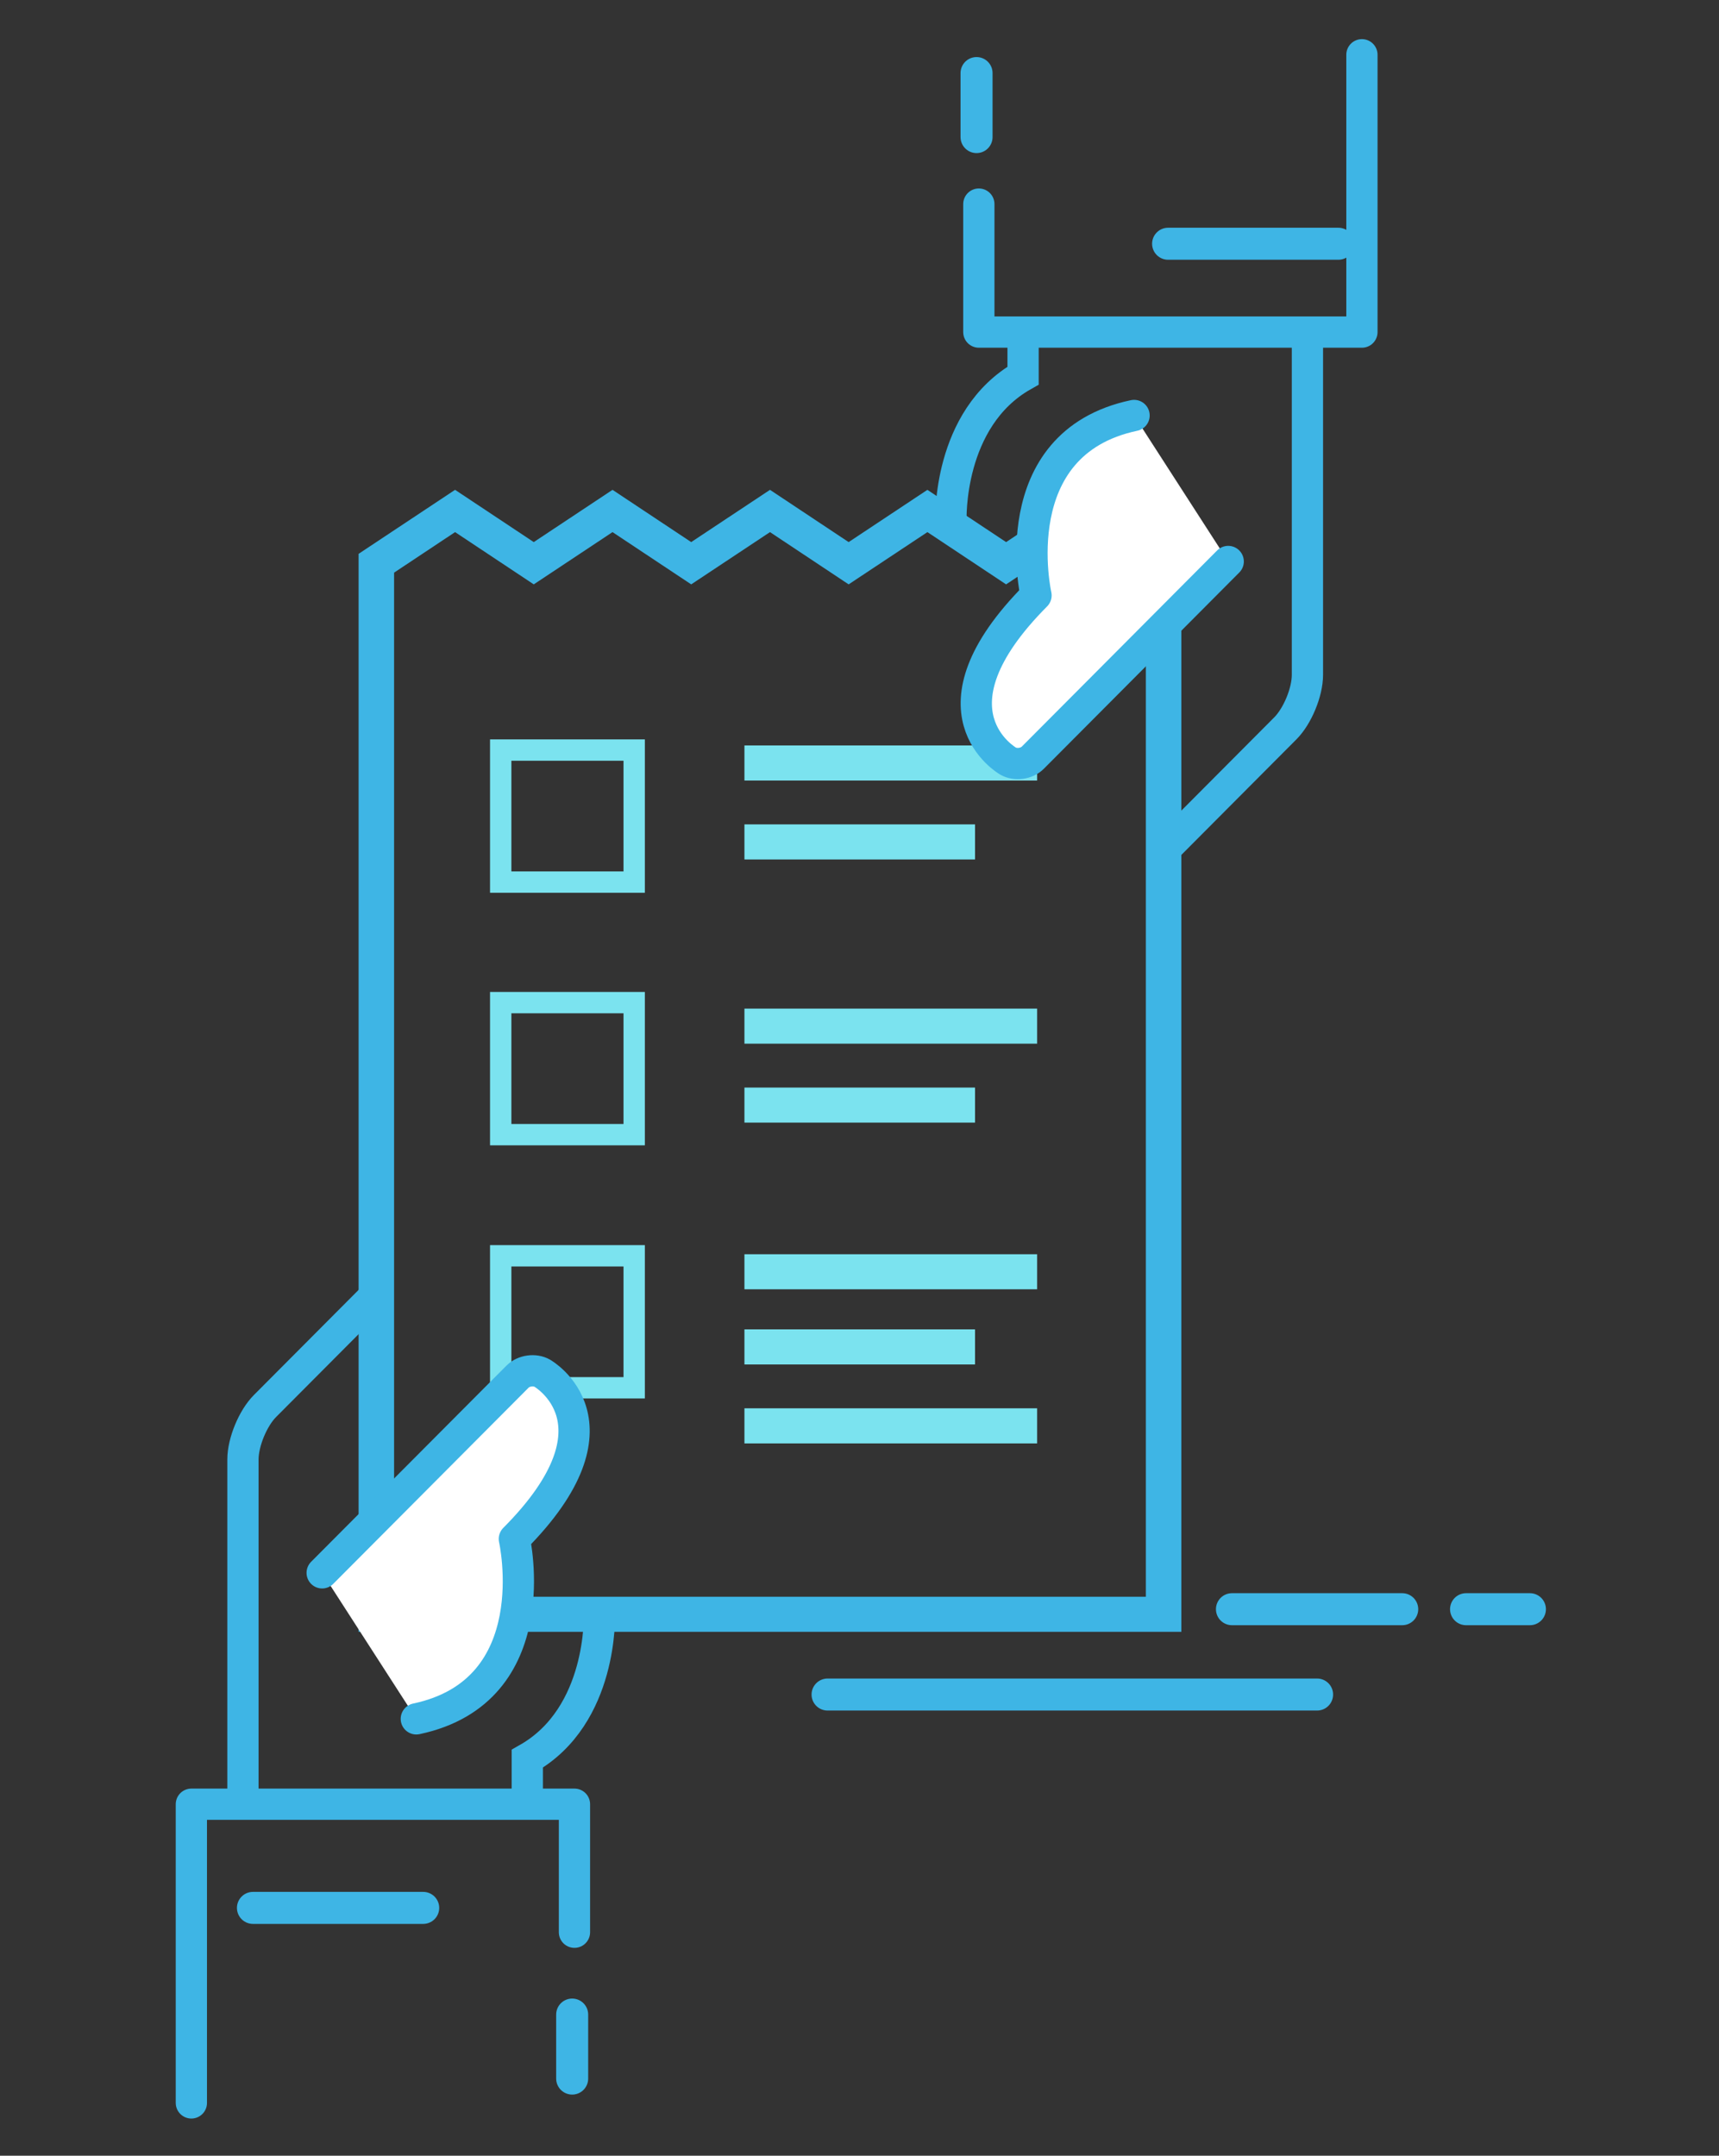 <svg xmlns="http://www.w3.org/2000/svg" width="130" height="163" viewBox="0 0 130 163">
    <rect x="0" y="0" width="130" height="163" fill="#333333" stroke="none"/>
    <g fill="none" fill-rule="evenodd">
        <path stroke="#3EB5E5" stroke-linecap="round" stroke-width="2.421" d="M99.605 128.128h-37.02M43.271 152.326v4.84M93.167 121.675h12.876M115.7 121.675h-4.829M101.214 18.43H88.338M73.852 10.365v-4.84M32.005 144.26H19.129"/>
        <path d="M45.329 122.036s.294 7.69-5.452 10.944v11.093l-21.505-4.735v-31.35l10.46-10.502M71.919 39.345s-.295-7.69 5.451-10.944V17.308l21.506 4.735v31.35l-10.46 10.502"/>
        <path fill="#7BE3EF" d="M56.298 59.018h22.135v-2.653H56.298zM56.298 64.985h17.44v-2.652h-17.44zM56.298 78.915h22.135v-2.652H56.298zM56.298 84.883h17.44v-2.65h-17.44zM56.298 97.486h22.135v-2.65H56.298zM56.298 109.14h22.135v-2.655H56.298zM56.298 103.17h17.44v-2.653h-17.44z"/>
        <path stroke="#7BE3EF" stroke-width="1.614" d="M37.866 66.698H47.96v-9.983H37.866zM37.866 85.794H47.96v-9.983H37.866zM37.866 104.934H47.96v-9.98H37.866z"/>
        <path fill="#3EB5E5" d="M76.086 40.99l5.956-3.952 7.299 4.839v81.51H27.119v-81.51l7.296-4.84 5.951 3.952 5.956-3.951 5.95 3.951 5.959-3.951 5.948 3.951 5.956-3.951 5.951 3.951zm5.956-.756l-5.956 3.952-5.95-3.952-5.957 3.952-5.948-3.952-5.958 3.952-5.951-3.952-5.956 3.952-5.95-3.952-4.613 3.065v77.435h56.853V43.299l-4.614-3.065z"/>
        <g>
            <path stroke="#3EB5E5" stroke-linejoin="round" stroke-width="2.363" d="M98.875 25.954v25.074c0 1.302-.75 3.119-1.667 4.04l-8.79 8.825"/>
            <path stroke="#3EB5E5" stroke-width="2.363" d="M71.919 39.345s-.295-7.69 5.451-10.944v-3.269"/>
            <path stroke="#3EB5E5" stroke-linecap="round" stroke-linejoin="round" stroke-width="2.363" d="M102.996 4.14v20.97H74.025v-9.678"/>
            <path fill="#FFF" d="M92.884 42.455l-14.78 14.839c-.46.461-1.296.577-1.862.258 0 0-6.632-3.755 2.107-12.532 0 0-2.602-11.488 7.415-13.605"/>
            <path stroke="#3EB5E5" stroke-linecap="round" stroke-linejoin="round" stroke-width="2.363" d="M92.884 42.455l-14.78 14.839c-.46.461-1.296.577-1.862.258 0 0-6.632-3.755 2.107-12.532 0 0-2.602-11.488 7.415-13.605"/>
            <path stroke="#3EB5E5" stroke-linejoin="round" stroke-width="2.363" d="M18.373 135.427v-25.074c0-1.302.75-3.119 1.666-4.04l8.791-8.825"/>
            <path stroke="#3EB5E5" stroke-width="2.363" d="M45.329 122.036s.294 7.69-5.452 10.944v3.269"/>
            <path stroke="#3EB5E5" stroke-linecap="round" stroke-linejoin="round" stroke-width="2.363" d="M14.472 159.006v-22.585h28.972v9.68"/>
            <g>
                <path fill="#FFF" d="M24.364 118.926l14.78-14.839c.459-.461 1.296-.577 1.861-.258 0 0 6.632 3.756-2.107 12.532 0 0 2.602 11.488-7.414 13.606"/>
                <path stroke="#3EB5E5" stroke-linecap="round" stroke-linejoin="round" stroke-width="2.363" d="M24.364 118.926l14.78-14.839c.459-.461 1.296-.577 1.861-.258 0 0 6.632 3.756-2.107 12.532 0 0 2.602 11.488-7.414 13.606"/>
            </g>
        </g>
    </g>
</svg>
